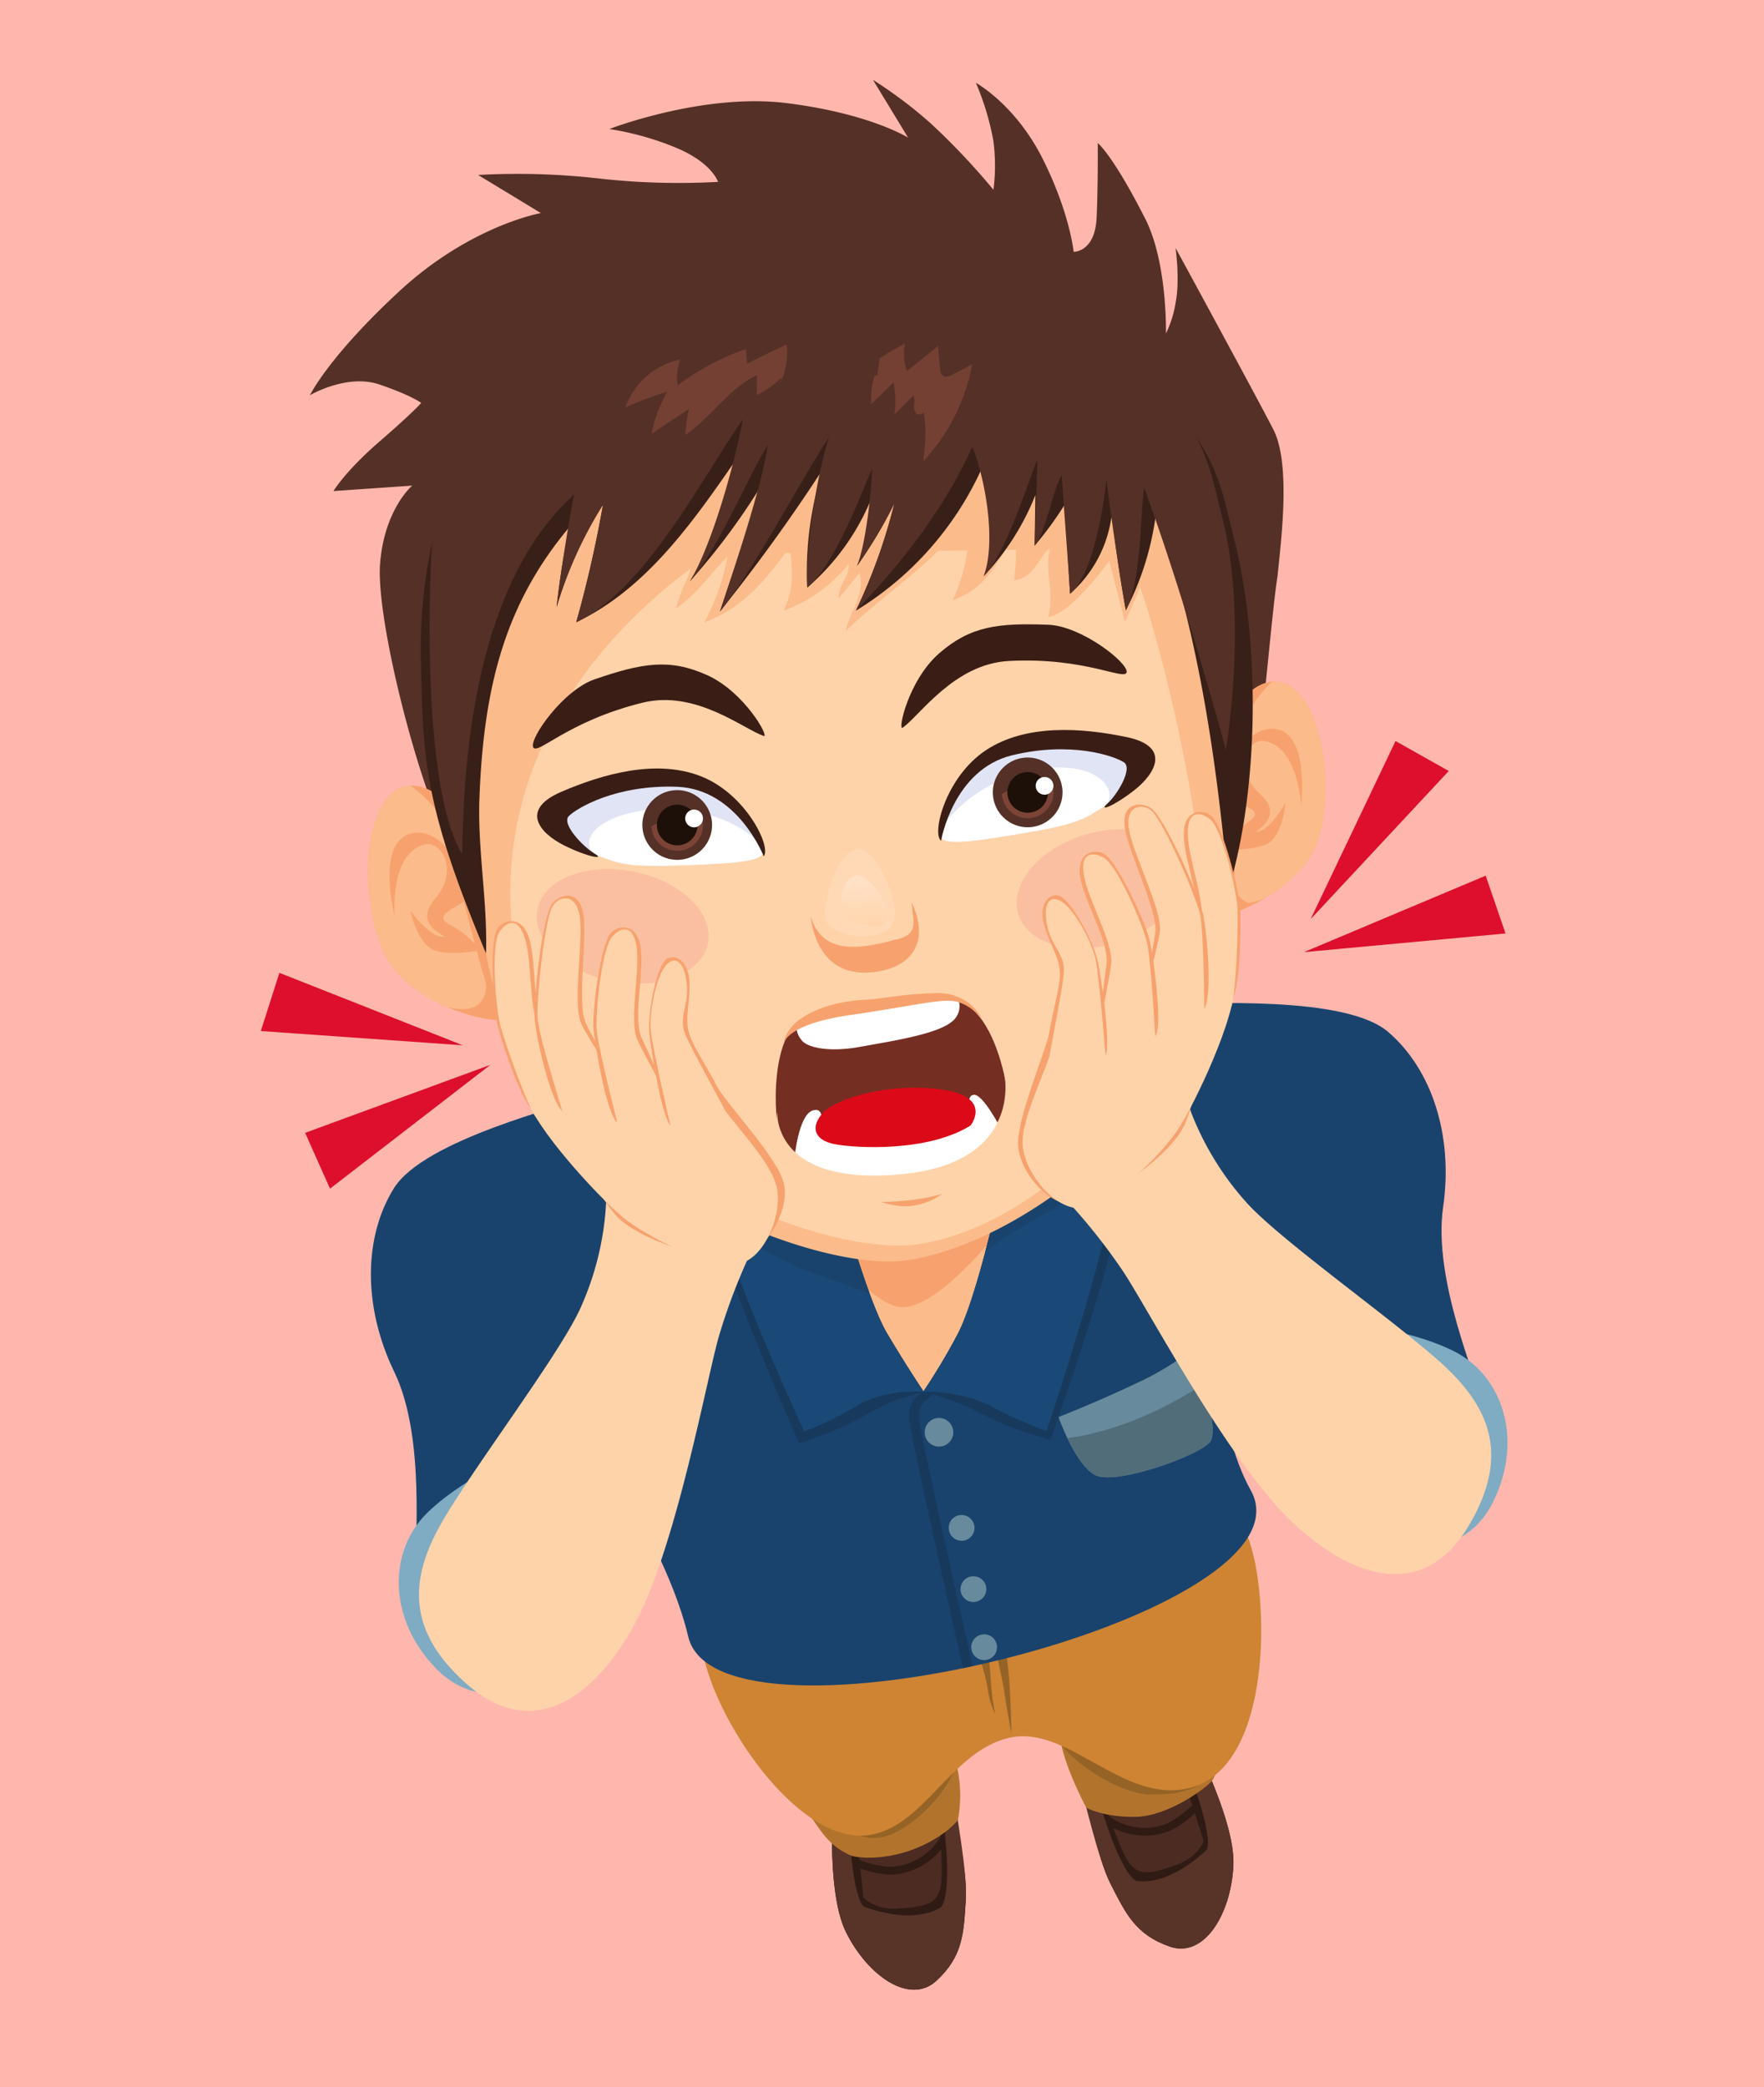 <svg xmlns="http://www.w3.org/2000/svg" xmlns:xlink="http://www.w3.org/1999/xlink" width="399" height="472" viewBox="0 0 399 472">
  <defs>
    <linearGradient id="linear-gradient" x1="-71.918" y1="-10.176" x2="-70.736" y2="-10.176" gradientUnits="objectBoundingBox">
      <stop offset="0.006" stop-color="#f5bd89"/>
      <stop offset="0.423" stop-color="#fac899"/>
      <stop offset="0.92" stop-color="#ffd3a9"/>
    </linearGradient>
    <linearGradient id="linear-gradient-2" x1="-8.01" y1="0.5" x2="-7.01" y2="0.5" xlink:href="#linear-gradient"/>
    <linearGradient id="linear-gradient-3" x1="0.522" y1="1.025" x2="0.473" y2="0.15" gradientUnits="objectBoundingBox">
      <stop offset="0" stop-color="#ffd3a9"/>
      <stop offset="1" stop-color="#ffe1c6"/>
    </linearGradient>
  </defs>
  <g id="Grupo_87742" data-name="Grupo 87742" transform="translate(-601 -29803)">
    <rect id="Rectángulo_33938" data-name="Rectángulo 33938" width="399" height="472" transform="translate(601 29803)" fill="#ffb7ad"/>
    <g id="Grupo_85831" data-name="Grupo 85831" transform="translate(529.905 29787)">
      <g id="Background" transform="translate(130.095 183.57)">
        <g id="Grupo_85818" data-name="Grupo 85818" transform="translate(235.92)">
          <path id="Trazado_108748" data-name="Trazado 108748" d="M881.076,547.181l19.2-40.277,12.045,6.776Z" transform="translate(-879.542 -506.904)" fill="#dd0f2c"/>
          <path id="Trazado_108749" data-name="Trazado 108749" d="M876.226,620.485l41.126-17.3,4.487,13.072Z" transform="translate(-876.226 -572.74)" fill="#dd0f2c"/>
        </g>
        <g id="Grupo_85819" data-name="Grupo 85819" transform="translate(0 52.418)">
          <path id="Trazado_108750" data-name="Trazado 108750" d="M175.79,689.072l-41.5-16.39-4.2,13.167Z" transform="translate(-130.095 -672.682)" fill="#dd0f2c"/>
          <path id="Trazado_108751" data-name="Trazado 108751" d="M203.671,738.5l-41.888,15.367,5.626,12.624Z" transform="translate(-151.764 -717.686)" fill="#dd0f2c"/>
        </g>
      </g>
      <g id="Man" transform="translate(141.202 34.061)">
        <g id="Grupo_85820" data-name="Grupo 85820" transform="translate(105.711 370.408)">
          <path id="Trazado_108752" data-name="Trazado 108752" d="M539.181,1232.607s-2.338,24.6,2.62,34.576,14.459,16.548,20.461,11.024,6.161-10.717,6.643-18.186-2.693-18.6-4.228-26.29-6.871-8.871-6.871-8.871Z" transform="translate(-526.273 -1218.748)" fill="#301b14"/>
          <path id="Trazado_108753" data-name="Trazado 108753" d="M554.619,1250.588a27.193,27.193,0,0,0,6.544,1.51,13.331,13.331,0,0,0,6.892-1.933,13.848,13.848,0,0,0,4.853-4.859,98.658,98.658,0,0,0-1.923-14.752c-1.534-7.691-3.481-6.024-3.481-6.024l-14.69,8.342,1.769,17.71C554.6,1250.584,554.608,1250.584,554.619,1250.588Z" transform="translate(-535.973 -1218.418)" fill="#4b2b22"/>
          <path id="Trazado_108754" data-name="Trazado 108754" d="M573.477,1302.924a15.322,15.322,0,0,1-7.73,2.359,23.052,23.052,0,0,1-6.736-1.39l.655,6.556s2.605,2.868,7.809,2.494c7.952-.572,10.033-1.3,9.916-8.787-.026-1.644-.064-3.16-.115-4.593A15.249,15.249,0,0,1,573.477,1302.924Z" transform="translate(-540.21 -1269.83)" fill="#4b2b22"/>
          <path id="Trazado_108755" data-name="Trazado 108755" d="M568.9,1261.8c.208-3.228-.373-8.521-1.1-13.487-.956-6.522-3.218-20.851-3.218-20.851l-1.879,2.745c.584,6.155,1.193,12.236,1.826,20.653.271,3.6.415,11.882-1.639,12.75-6.275,3.359-14.849.41-17.1-.439-2.384-2.36-3.255-15.619-3.039-17.135.544-8.064-3.3-3.539-3.6-11.413-.221,2.523-2.034,24.927,2.641,34.339,4.958,9.979,14.459,16.548,20.461,11.024S568.423,1269.271,568.9,1261.8Z" transform="translate(-526.272 -1220.528)" fill="#583328"/>
          <path id="Trazado_108756" data-name="Trazado 108756" d="M499.547,1214.7s3.311,7.921,6.975,12.414c2.527,3.1,4.02,6.976,9.458,9.458,1.536.7,7.907,1.245,14.732-1.468s9.67-6.425,9.67-6.425a29.778,29.778,0,0,0,0-11.191,49.476,49.476,0,0,0-3.98-11.957Z" transform="translate(-499.547 -1205.529)" fill="#b2742d"/>
          <path id="Trazado_108757" data-name="Trazado 108757" d="M560.254,1245.294c6.789-1.964,15.268-11,16.382-17.171-.04-.207-5.607,2.643-5.649,2.432-1.534-7.691-3.481-6.024-3.481-6.024l-14.69,8.342,1.171,11.721C555.729,1245.783,558.077,1245.725,560.254,1245.294Z" transform="translate(-535.973 -1218.418)" fill="#966326"/>
        </g>
        <g id="Grupo_85821" data-name="Grupo 85821" transform="translate(169.403 363.721)">
          <path id="Trazado_108758" data-name="Trazado 108758" d="M739.554,1207.736s11.913,21.645,11.328,32.772-6.7,20.929-14.4,18.244-9.911-7.389-13.319-14.051-4.915-18.139-6.561-25.807,2.783-10.87,2.783-10.87Z" transform="translate(-711.412 -1200.352)" fill="#301b14"/>
          <path id="Trazado_108759" data-name="Trazado 108759" d="M745.406,1227.4a27.173,27.173,0,0,1-5.406,3.986,13.328,13.328,0,0,1-7.093.963,13.844,13.844,0,0,1-6.384-2.531,98.709,98.709,0,0,1-4.094-14.3c-1.646-7.668.8-6.911.8-6.911l16.794,1.821,5.41,16.956C745.425,1227.383,745.416,1227.388,745.406,1227.4Z" transform="translate(-715.259 -1200.928)" fill="#4b2b22"/>
          <path id="Trazado_108760" data-name="Trazado 108760" d="M744.624,1278.634a15.32,15.32,0,0,0,8.03-.906,23.067,23.067,0,0,0,5.63-3.951l2,6.277s-1.252,3.667-6.176,5.39c-7.525,2.633-9.726,2.788-12.59-4.126-.629-1.519-1.2-2.925-1.718-4.261A15.247,15.247,0,0,0,744.624,1278.634Z" transform="translate(-727.528 -1245.511)" fill="#4b2b22"/>
          <path id="Trazado_108761" data-name="Trazado 108761" d="M717.224,1245.153c-1.473-2.88-3.041-7.968-4.346-12.815-1.713-6.365-5.328-20.414-5.328-20.414l2.814,1.773c1.909,5.881,3.765,11.7,6.527,19.68,1.181,3.41,4.338,11.069,6.568,11.049,7.093.59,13.791-5.521,15.518-7.194,1.251-3.113-3.216-15.627-4.016-16.933-3.7-7.185,1.618-4.557-1.233-11.9,1.205,2.227,11.767,22.069,11.214,32.563-.587,11.128-6.7,20.929-14.4,18.244S720.633,1251.816,717.224,1245.153Z" transform="translate(-705.474 -1200.804)" fill="#583328"/>
          <path id="Trazado_108762" data-name="Trazado 108762" d="M742.46,1184.382s-.4,6.093-2.635,9.406-.118,6.029-2.956,11.231c-.808,1.482-9.856,8.2-17.2,8.419s-11.426-2.056-11.426-2.056-4.1-7.563-5.575-13.882,9.519-5.782,9.519-5.782Z" transform="translate(-702.044 -1184.382)" fill="#b2742d"/>
          <path id="Trazado_108763" data-name="Trazado 108763" d="M723.139,1224.892c-7.011.894-18.684-6.671-22.156-11.89-.045-.207,7.215,2.718,7.17,2.508-1.646-7.668.8-6.911.8-6.911l16.794,1.821,7.993,11.273C732.616,1223.477,728.031,1225.01,723.139,1224.892Z" transform="translate(-700.982 -1200.928)" fill="#966326"/>
        </g>
        <g id="Grupo_85822" data-name="Grupo 85822" transform="translate(86.81 313.475)">
          <path id="Trazado_108764" data-name="Trazado 108764" d="M560.62,1025.471s-.434,3.752,4.487,16.054,5.983,52.7-13.742,56.865c-14.972,3.164-27.023-14.54-40.283-11.473s-19.338,20.538-32.061,22.035c-16.213,1.907-35.188-27.237-37.311-42.185s-3.841-34.292,2.419-37.386S560.62,1025.471,560.62,1025.471Z" transform="translate(-439.77 -1025.471)" fill="#ce8433"/>
          <path id="Trazado_108765" data-name="Trazado 108765" d="M656.25,1155.776c0,.355,1.419,6.266,1.891,9.576s1.528,8.874,1.528,8.874-.109-6.509-.464-11.475-.946-8.276-.946-8.276Z" transform="translate(-587.801 -1113.686)" fill="#966326"/>
          <path id="Trazado_108766" data-name="Trazado 108766" d="M643,1154.353c0,.355,1.8,5.66,2.276,8.97a17.478,17.478,0,0,0,1.685,5.5,46.878,46.878,0,0,1-1-7.492c-.354-4.965-.946-8.276-.946-8.276Z" transform="translate(-578.739 -1112.712)" fill="#966326"/>
        </g>
        <g id="Grupo_85823" data-name="Grupo 85823" transform="translate(13.786 208.748)">
          <path id="Trazado_108767" data-name="Trazado 108767" d="M350.989,940.535l.206-.635c.3.009.449.016.449.016Z" transform="translate(-306.037 -862.23)" fill="#f7a26e"/>
          <path id="Trazado_108768" data-name="Trazado 108768" d="M368.248,857.839c-6.892-28.823-32.677-52.45-31.21-95.064.481-13.963,16.6-24.212,16.6-24.212s85.941,9.8,92.326,7.24c4.505-1.809,17.883-14.677,30.765-21.522s2.826,72.129,18.713,100.35S375.14,886.662,368.248,857.839Z" transform="translate(-296.456 -714.501)" fill="#19436d"/>
          <path id="Trazado_108769" data-name="Trazado 108769" d="M731.247,941.492a64.416,64.416,0,0,1-13.158,7.937c-8.772,4.177-17.335,7.519-17.335,7.519s3.759,10.861,8.355,13.158,23.392-4.386,25.9-7.519S731.247,941.492,731.247,941.492Z" transform="translate(-545.21 -863.318)" fill="#678a9c"/>
          <path id="Trazado_108770" data-name="Trazado 108770" d="M707.062,978.813c1.536,3.223,3.819,7.11,6.36,8.38,4.6,2.3,23.392-4.386,25.9-7.519,1.381-1.726.1-7.95-1.33-13.194C728.519,972.611,718.072,977.3,707.062,978.813Z" transform="translate(-549.523 -880.406)" fill="#516d7a"/>
          <path id="Trazado_108771" data-name="Trazado 108771" d="M259.507,759.782c-7.454,2.635-38.667,10.246-45.481,21.173s-7.088,26.705.086,41.534,4.483,39.238,4.9,46.452,1.6,21.575,17.308,25.408,32.142-59.018,29.037-77.76S259.507,759.782,259.507,759.782Z" transform="translate(-208.823 -739.064)" fill="#19436d"/>
          <path id="Trazado_108772" data-name="Trazado 108772" d="M260.712,1009.859s-16.291,6.579-25.376,15.351-9.085,24.124,1.879,35.4,26,2.506,26,2.506Z" transform="translate(-222.442 -910.068)" fill="#7fabc3"/>
          <path id="Trazado_108773" data-name="Trazado 108773" d="M779.131,694.327c7.9.262,39.956-1.9,49.75,6.459s14.818,23.32,12.453,39.623,7.569,38.762,9.345,45.766,4.99,21.05-8.833,29.447-48.456-46.565-51.152-65.37S779.131,694.327,779.131,694.327Z" transform="translate(-598.804 -694.257)" fill="#19436d"/>
          <path id="Trazado_108774" data-name="Trazado 108774" d="M892.04,921.044s17.517,1.355,28.826,6.976,15.943,20.256,8.893,34.318-24.034,10.238-24.034,10.238Z" transform="translate(-676.013 -849.336)" fill="#7fabc3"/>
          <path id="Trazado_108775" data-name="Trazado 108775" d="M576.534,840.088s-11.765,36.724-17.906,36.273c-5.6-.41-19.955-23.24-20.586-30.894a93.949,93.949,0,0,1-.18-13.476Z" transform="translate(-433.716 -788.441)" fill="#fcbb8b"/>
          <path id="Trazado_108776" data-name="Trazado 108776" d="M552.894,857.074c-5.062-1.246-11.845-8.857-14.636-13.162-.185-5.235-.1-11.921-.1-11.921l38.93,6.672S561.432,859.288,552.894,857.074Z" transform="translate(-434.011 -788.441)" fill="#f7a26e"/>
          <path id="Trazado_108777" data-name="Trazado 108777" d="M606.087,1034.841c-.484-2.135-11.858-52.345-12.139-56.422-.328-4.752,3.094-5.982,3.236-6.046l2.01.131.157.13-1.326,1.421c-.085.041-2.088,1.045-1.87,4.212.216,3.127,8,38.053,12.09,56.085Z" transform="translate(-472.16 -884.435)" fill="#17395c"/>
          <path id="Trazado_108778" data-name="Trazado 108778" d="M611.45,994.271a3.237,3.237,0,1,1-3.237-3.237A3.237,3.237,0,0,1,611.45,994.271Z" transform="translate(-479.715 -897.195)" fill="#678a9c"/>
          <path id="Trazado_108779" data-name="Trazado 108779" d="M628.009,1063.338a2.914,2.914,0,1,1-2.913-2.914A2.914,2.914,0,0,1,628.009,1063.338Z" transform="translate(-491.481 -944.645)" fill="#678a9c"/>
          <path id="Trazado_108780" data-name="Trazado 108780" d="M636.464,1107.133a2.914,2.914,0,1,1-2.913-2.914A2.913,2.913,0,0,1,636.464,1107.133Z" transform="translate(-497.263 -974.593)" fill="#678a9c"/>
          <path id="Trazado_108781" data-name="Trazado 108781" d="M644.126,1148.681a2.914,2.914,0,1,1-2.913-2.913A2.913,2.913,0,0,1,644.126,1148.681Z" transform="translate(-502.502 -1003.004)" fill="#678a9c"/>
          <path id="Trazado_108782" data-name="Trazado 108782" d="M481.912,806.415s6.324,23.434,10.865,31.1,8.348,13.284,8.348,13.284a43.222,43.222,0,0,0-13.141,5.146,74.619,74.619,0,0,1-15.088,6.429s-19.164-43.166-19.537-52.52A22.51,22.51,0,0,1,458.6,794.53Z" transform="translate(-376.026 -762.825)" fill="#17395c"/>
          <path id="Trazado_108783" data-name="Trazado 108783" d="M485.63,806.415s6.324,23.434,10.865,31.1,8.348,13.284,8.348,13.284-8.358-.933-15.159,3.106a72.629,72.629,0,0,1-11.939,5.82s-18.57-40.138-18.943-49.492a30.136,30.136,0,0,1,3.513-15.7Z" transform="translate(-379.744 -762.825)" fill="#1a4977"/>
          <path id="Trazado_108784" data-name="Trazado 108784" d="M492.539,828.5c-3.568-9.706-6.908-22.081-6.908-22.081L462.315,794.53a30.136,30.136,0,0,0-3.513,15.7c0,.052.008.109.011.163C467.217,820.661,480.368,823.957,492.539,828.5Z" transform="translate(-379.744 -762.825)" fill="#19436d"/>
          <path id="Trazado_108785" data-name="Trazado 108785" d="M621.108,803.062s-5.228,23.7-9.408,31.571a139.09,139.09,0,0,1-7.826,13.086,57.514,57.514,0,0,1,13.471,5.1,74.626,74.626,0,0,0,15.371,5.72s15.431-43.549,15.369-52.911a30.141,30.141,0,0,0-4.239-15.523Z" transform="translate(-478.962 -759.799)" fill="#17395c"/>
          <path id="Trazado_108786" data-name="Trazado 108786" d="M621.108,803.062s-5.228,23.7-9.408,31.571a139.09,139.09,0,0,1-7.826,13.086s8.6-.35,15.578,3.37a88.35,88.35,0,0,0,12.343,5.5s14.59-43.684,14.528-53.045-2.477-13.434-2.477-13.434Z" transform="translate(-478.962 -759.799)" fill="#1a4977"/>
          <path id="Trazado_108787" data-name="Trazado 108787" d="M674.287,790.106,651.55,803.062s-1.317,5.972-3.158,12.915c7.32-5.772,16-9.152,23.391-15.284a43.179,43.179,0,0,0,4.375-4.436A19.738,19.738,0,0,0,674.287,790.106Z" transform="translate(-509.404 -759.799)" fill="#19436d"/>
        </g>
        <g id="Grupo_85824" data-name="Grupo 85824" transform="translate(0 0)">
          <path id="Trazado_108788" data-name="Trazado 108788" d="M361.014,72.068s1.019,7.157.044,12.191a24.808,24.808,0,0,1-2.217,7.154s.373-15.995-4.68-25.936c-7.462-14.686-10.75-17.12-10.75-17.12s.1,8.857-.25,16.8-5.2,7.786-5.2,7.786-.839-8.756-7.007-21.042-15.1-17.175-15.1-17.175a61.928,61.928,0,0,1,3.924,12.946,42.394,42.394,0,0,1,.042,11.242,154.235,154.235,0,0,0-14.354-15.164,100.948,100.948,0,0,0-12.9-9.694l7.947,13.062S291.708,41.6,272.873,39.3s-39.934,5.879-39.934,5.879a65.92,65.92,0,0,1,15.383,4.35c7.873,3.36,9.214,7.6,9.214,7.6a161.489,161.489,0,0,1-27.065-.781,163.413,163.413,0,0,0-27.216-.783l14.206,8.621s-15.9,2.774-31.989,17.643-20.25,23.541-20.25,23.541,8.373-4.93,15.715-2.424,9.443,4.168,9.443,4.168-1.556,1.91-9.395,8.7-10.44,11.23-10.44,11.23l17.812-1.229s-6.261,5.253-7.264,17.536,8.181,48.5,15.122,62.453,4.611,10.7,10.777,13.218c7.537,3.08,1.271,13.435,5.469,14.728,0,0,1.252-20.453-1.521-60.507-1.849-26.65-1.678-39.95-1.678-39.95s57.16-33.365,101.893-28.262,39.012,15.635,39.012,15.635,15.251,20.04,18.508,44.9a107.975,107.975,0,0,1-3.815,45.076s9.1.315,9.294-15.978c1.833-5.623,5.257-8.45,6.037-14.076,1.253-8.17,2.634-26.136,3.884-34.3.826-8.092,3.043-25.4-.923-33.123C379.659,106.306,361.014,72.068,361.014,72.068Z" transform="translate(-165.222 -34.061)" fill="#553026"/>
          <path id="Trazado_108789" data-name="Trazado 108789" d="M229.422,547.742s-9.079-13.08-16.592-7.7-7.653,25.66-2.162,37.02,26.017,16.815,28.745,13.975a3.613,3.613,0,0,0-.051-5.353Z" transform="translate(-193.678 -379.167)" fill="#f7a26e"/>
          <path id="Trazado_108790" data-name="Trazado 108790" d="M223.242,545.636a30.7,30.7,0,0,0-6.809-6.859,6.587,6.587,0,0,0-3.6,1.287c-7.507,5.377-7.653,25.66-2.162,37.02,2.535,5.262,8.315,9.259,14.055,11.749,4.145,1.06,6.3.209,7.3-.831,2.727-2.839.835-6.475.835-6.475Z" transform="translate(-193.678 -379.19)" fill="#fcbb8b"/>
          <path id="Trazado_108791" data-name="Trazado 108791" d="M236.039,593.4c-3.819-1.869-.661-3.165,2.491-5.093s-2.739-17.443-11.229-15.746-4,18.728-4,18.728-1.229-14.247,6.876-16.217c3.447-.84,7.911,5.642,2.223,12.335s4.616,8.835,1.541,8.546-7.123-5.9-7.123-5.9,1.656,7.844,5.685,9.065,10.242-.089,10.242-.089A22.068,22.068,0,0,0,236.039,593.4Z" transform="translate(-204.126 -402.201)" fill="#f7a26e"/>
          <path id="Trazado_108792" data-name="Trazado 108792" d="M820.733,465.12c-7.87-4.19-14.886,9.475-14.886,9.475l-4.686,37.553a3.488,3.488,0,0,0,.631,5.128c2.971,2.37,21.917-5.46,25.717-17.022S828.6,469.309,820.733,465.12Z" transform="translate(-599.487 -328.277)" fill="#f7a26e"/>
          <path id="Trazado_108793" data-name="Trazado 108793" d="M838.164,465.122a6.344,6.344,0,0,0-3.606-.774,29.609,29.609,0,0,0-5.643,7.428L826,508.051a5.058,5.058,0,0,0,1.817,5.537c1.087.867,1.343,1.234,5.173-.306,5.173-3.113,10.193-7.67,11.948-13.026C848.749,488.693,846.03,469.311,838.164,465.122Z" transform="translate(-616.919 -328.279)" fill="#fcbb8b"/>
          <path id="Trazado_108794" data-name="Trazado 108794" d="M829.965,498.091c-8.334-.542-12,15.042-8.737,16.49s6.445,2.28,3.032,4.552a21.271,21.271,0,0,0-5.7,6.243s6.109.464,9.806-1.216,4.285-9.394,4.285-9.394-3.164,5.871-6.063,6.545,6.671-2.689.389-8.369-2.846-12.448.554-12.082c8,.853,8.642,14.639,8.642,14.639S838.3,498.632,829.965,498.091Z" transform="translate(-611.982 -351.359)" fill="#f7a26e"/>
          <path id="Trazado_108795" data-name="Trazado 108795" d="M387.9,249.415c-11.689-1.96-23.492-1.357-35.167.439a211.1,211.1,0,0,0-34.357,8.355,217.733,217.733,0,0,0-31.882,13.36,51.545,51.545,0,0,0-12.316,9.19c-2.16,2.1-4.316,4.227-6.67,6.1a80.632,80.632,0,0,0-4.54,32.5c1.337,18.762,3.942,33.95,9.18,60.685,8.512,43.448,71.8,70.707,94.818,67.372,24.874-3.6,65.521-32.068,71.626-72.936,2.619-17.514.741-33.53-.739-54.192-2.074-28.98-19.725-52.31-37.25-67.921A122.378,122.378,0,0,0,387.9,249.415Z" transform="translate(-231.924 -180.49)" fill="#fcbb8b"/>
          <path id="Trazado_108796" data-name="Trazado 108796" d="M447.551,369.471s-93.459.748-94.3,1.566c-2.16,2.1-52.633,32.582-43.657,89.814,6.86,43.74,68.078,69.209,91.093,65.873,24.874-3.6,57.932-31.171,64.037-72.04C467.344,437.171,454.1,381.978,447.551,369.471Z" transform="translate(-263.214 -263.417)" fill="#ffd3a9"/>
          <path id="Trazado_108797" data-name="Trazado 108797" d="M587.812,446.18c-2.544,2.8-6.394,23.02-1.175,16.17,5.026-6.6,16.7-20.531,24.594-24.515a106.745,106.745,0,0,1,10.874-5.014S596.436,436.694,587.812,446.18Z" transform="translate(-451.615 -306.737)" fill="url(#linear-gradient)"/>
          <path id="Trazado_108798" data-name="Trazado 108798" d="M397.585,475.31c3.243,1.947,12.761,20.2,5.788,15.144-6.715-4.868-21.908-14.844-30.619-16.382a106.705,106.705,0,0,0-11.858-1.665S386.591,468.714,397.585,475.31Z" transform="translate(-299.026 -333.101)" fill="url(#linear-gradient-2)"/>
          <path id="Trazado_108799" data-name="Trazado 108799" d="M541.727,584.133c-5.765,0-9.212,14.393-7.485,16.7s9.212,4.894,13.818,1.439S545.181,584.133,541.727,584.133Z" transform="translate(-417.256 -410.205)" fill="#ffd9b5"/>
          <path id="Trazado_108800" data-name="Trazado 108800" d="M548.635,602.978c-3.455.963-5.843,10.343,3.317,11.4C561.2,615.441,552.09,602.014,548.635,602.978Z" transform="translate(-425.297 -423.057)" fill="url(#linear-gradient-3)"/>
          <path id="Trazado_108801" data-name="Trazado 108801" d="M387.9,249.415c-11.689-1.96-23.492-1.357-35.167.439a211.1,211.1,0,0,0-34.357,8.355,217.733,217.733,0,0,0-31.882,13.36,51.545,51.545,0,0,0-12.316,9.19c-2.16,2.1-4.316,4.227-6.67,6.1a80.632,80.632,0,0,0-4.54,32.5c1.264,17.734,3.662,32.279,8.344,56.4,3.778-27.333.869-55.756,14.895-81.081.386,3.74-.722,7.634.412,11.3a54.3,54.3,0,0,0,5.187-15.654,39.274,39.274,0,0,1-1.371,16.016c10.086-4.82,22.493-9.125,28.3-18.8-.285,4.565-2.968,7.866-4,12.509,4.928-3.533,7.532-7.582,11.635-11.785a49.849,49.849,0,0,1-5.264,14.906c8.745-3.171,14.111-9.772,19.4-17.121.542,5.236,1,9.724-1.524,14.52a33.472,33.472,0,0,0,14.781-10.6c.309,2.992-2.529,4.8-2.22,7.789,1.342-1.65,3.354-4.126,4.7-5.777,1.289,5.159-2.143,8.537-3.175,13.179,9.622-9.309,21.051-15.781,28.2-27.1-.053,6.81-.854,13.7-3.977,20.066,7.326-2.269,11.118-9.464,14.241-15.834a58.109,58.109,0,0,1-.338,11.374c4.488-.463,5.521-5.105,8.281-7.658-1.7,5.468,1.082,10.472-.623,15.94,5.237-.541,13.842-12.65,13.842-12.65l3.561,13.744s3.826-7.822,4.858-12.464c14.131,19.708,12.78,46.45,14.426,69.715.719,14.29-3.29,30.555-7.406,42.2-.13.347-.251.7-.368,1.05a77.381,77.381,0,0,0,10.838-29.061c2.619-17.514.741-33.53-.739-54.192-2.074-28.98-19.725-52.31-37.25-67.921A122.378,122.378,0,0,0,387.9,249.415Z" transform="translate(-231.924 -180.49)" fill="#fcbb8b"/>
          <path id="Trazado_108802" data-name="Trazado 108802" d="M686.549,571.078c-10.36,2.978-17.317,10.916-15.545,17.728s11.6,9.923,21.955,6.945,17.317-10.917,15.547-17.728S696.9,568.1,686.549,571.078Z" transform="translate(-510.892 -400.505)" fill="#fabfa1"/>
          <path id="Trazado_108803" data-name="Trazado 108803" d="M348.182,598.764c-10.71-1.688-19.973,2.589-20.681,9.557s7.4,13.978,18.118,15.665,19.976-2.59,20.685-9.557S358.9,600.451,348.182,598.764Z" transform="translate(-276.16 -419.958)" fill="#fabfa1"/>
          <path id="Trazado_108804" data-name="Trazado 108804" d="M523.507,625.326s.734,13.132,12.651,12.7c9.546-.346,14.716-6.375,10.131-15.948.4,4.584,1.618,7.146-3.1,8.367C536.408,632.2,526.292,634.934,523.507,625.326Z" transform="translate(-410.22 -436.151)" fill="#f7a26e"/>
        </g>
        <g id="Grupo_85825" data-name="Grupo 85825" transform="translate(25.076 36.383)">
          <path id="Trazado_108805" data-name="Trazado 108805" d="M419.885,218.811c-7.116-10.492-21.946-14.963-33.012-21.146-6.429-3.593-13.033-7-20.114-9.029-10.9-3.128-22.493-2.878-33.743-1.466-17.889,2.246-35.661,7.5-50.67,17.485s-30.684,18.964-34.918,36.488a114.184,114.184,0,0,0-2.876,28.355c.452,22.256.753,32.823,14.723,66.1.381-11.545-1.912-23.354-1.493-34.9.93-25.541,5.869-44.191,20.322-61.471q-1.868,8.963-2.864,18.078a93.492,93.492,0,0,1,10.5-23.174,270.543,270.543,0,0,1-6.051,26.584c15.595-7.407,26.108-22.235,35.913-36.445a79.253,79.253,0,0,1-10.163,27.137,150.985,150.985,0,0,0,16.444-22.148q-4.848,14.52-9.7,29.039,12.424-15.485,23.265-32.157a76.384,76.384,0,0,0-3.516,26.748,52.977,52.977,0,0,0,14.232-19.487,38.771,38.771,0,0,1-2.981,14.582,102.167,102.167,0,0,0,8.463-14.177,126.7,126.7,0,0,1-8.705,24.291,72.8,72.8,0,0,0,28.516-32.247,35.289,35.289,0,0,1,.417,24.425,57.4,57.4,0,0,0,11.661-18.32q-.085,5.726-.17,11.45a76.1,76.1,0,0,0,6.835-9.349q.586,10.116,1.175,20.231a28.261,28.261,0,0,0,9.454-18.061q1.209,10.941,3.167,21.781a65,65,0,0,0,6.794-21.688c9.694,26.51,13.894,56.745,16.413,84.859,6.99-22.718,7.17-55.952,1.362-79C426.2,232.779,425.328,226.838,419.885,218.811Z" transform="translate(-244.527 -174.456)" fill="#382018"/>
          <path id="Trazado_108806" data-name="Trazado 108806" d="M421.575,189.229c-7.116-10.492-42.961-41.678-84.456-40.04-40.432,1.6-80.175,38.438-84.408,55.963-2.178,9.023-4.526,66.451,5.441,82.65.381-11.546.265-58.859,25.354-81.293-1.245,5.975-3.315,19.4-3.977,25.47a93.492,93.492,0,0,1,10.5-23.174,270.533,270.533,0,0,1-6.051,26.584c15.595-7.407,27.843-31.648,37.648-45.857-1.681,9.568-6.881,28.231-11.9,36.549,6.141-6.86,12.738-22.841,17.528-30.706-1.084,8.558-7.549,27.918-10.78,37.6,8.283-10.323,17.44-28.311,24.653-39.408-2.745,8.612-5.331,24.968-4.9,34,6.159-5.286,11.467-19.4,14.627-26.875-.039,4.991-1.454,17.363-3.376,21.97a102.166,102.166,0,0,0,8.463-14.177,126.7,126.7,0,0,1-8.705,24.291c10.785-11.09,20.375-23.782,26.339-37.075,3.041,7.742,5.369,21.412,2.594,29.253,5.005-5.291,9.443-19.651,12.117-26.426-.057,3.817-.569,15.739-.626,19.555,2.512-2.936,4.1-12.683,6.138-15.967.393,6.743,1.48,20.106,1.872,26.849,5.252-4.562,7.481-19.052,8.236-25.965.808,7.293,3.081,22.465,4.385,29.686,3.515-6.755,3.162-20.215,4.129-27.768,9.693,26.511,18.488,59.29,18.488,59.29s5.059-29.19-.749-52.239C427.79,202.563,427.018,197.254,421.575,189.229Z" transform="translate(-248.816 -149.126)" fill="#553026"/>
          <path id="Trazado_108807" data-name="Trazado 108807" d="M418.13,224.323a58.34,58.34,0,0,0-15.419,8.2,10.753,10.753,0,0,1,.638-5.831,16.786,16.786,0,0,0-12.459,10.843,79.325,79.325,0,0,1,9.408-3.526,34.99,34.99,0,0,0-3.521,9.5l8.507-5.619a38.955,38.955,0,0,0-.856,5.894c5.866-3.94,9.806-10.531,16.2-13.532q-.024,2.259-.047,4.518a22.08,22.08,0,0,0,5.616-3.959,5.746,5.746,0,0,1-.862,2.244,15.506,15.506,0,0,0,2.04-9.744q-4.532,2.052-8.954,4.338Q418.277,225.988,418.13,224.323Z" transform="translate(-344.611 -199.856)" fill="#734033"/>
          <path id="Trazado_108808" data-name="Trazado 108808" d="M583.173,230.077c-.738-.274-.917-1.219-.982-2q-.2-2.451-.407-4.9l-7.008,5.68a11.22,11.22,0,0,1-.466-6.207q-2.944,1.521-5.733,3.318l-.575,3.9-.5.052q.141-.517.281-1.034a16.189,16.189,0,0,0-1.1,7.436l5.015-4.86a21.038,21.038,0,0,1,.169,7.279l4.353-4.355a3.965,3.965,0,0,1,.139,2.059,2.44,2.44,0,0,0,.476,1.965c.5.489,1.573.306,1.618-.389.816,3.674.4,7.5-.021,11.238a43.545,43.545,0,0,0,11.059-21.9l-4.672,2.395A2.128,2.128,0,0,1,583.173,230.077Z" transform="translate(-464.779 -199.399)" fill="#734033"/>
        </g>
        <g id="Grupo_85826" data-name="Grupo 85826" transform="translate(133.775 123.116)">
          <path id="Trazado_108809" data-name="Trazado 108809" d="M635.632,509.107c-15.3,3.119-19.806,17.538-19.621,20.217s8.046,1.363,19.707-.6,13.11-3.221,17.042-5.675,9.184-9.872,7.265-11.662S643.095,507.586,635.632,509.107Z" transform="translate(-607.247 -481.65)" fill="#e1e4f4"/>
          <path id="Trazado_108810" data-name="Trazado 108810" d="M641.106,525.878c-15.577,1.056-25.274,12.557-25.089,15.237s8.046,1.363,19.707-.6,13.11-3.221,17.042-5.675S653.428,525.043,641.106,525.878Z" transform="translate(-607.253 -493.441)" fill="#fff"/>
          <path id="Trazado_108811" data-name="Trazado 108811" d="M661.072,518.736a7.88,7.88,0,1,0,8.408,7.312A7.881,7.881,0,0,0,661.072,518.736Z" transform="translate(-633.05 -488.589)" fill="#553026"/>
          <path id="Trazado_108812" data-name="Trazado 108812" d="M671,533.782a24.958,24.958,0,0,0-10.759,3.462c0,.02,0,.04,0,.061A5.837,5.837,0,1,0,671,533.782Z" transform="translate(-637.496 -498.891)" fill="#7b4437"/>
          <path id="Trazado_108813" data-name="Trazado 108813" d="M668.387,529.093a4.6,4.6,0,1,0,4.912,4.271A4.6,4.6,0,0,0,668.387,529.093Z" transform="translate(-640.137 -495.676)" fill="#1d1008"/>
          <path id="Trazado_108814" data-name="Trazado 108814" d="M686.259,532.615a2.005,2.005,0,1,0,2.14,1.861A2,2,0,0,0,686.259,532.615Z" transform="translate(-654.01 -498.089)" fill="#fff"/>
          <path id="Trazado_108815" data-name="Trazado 108815" d="M657.267,500.608c-10.148-2.114-22.78-3.028-31.849,2.989S613.137,522.405,615.3,524.05c0,0,2.725-16.09,16.091-19.33s23.094.185,25.243,1.575-1.55,7.423-3.721,9.37,1.589.524,6.208-3.132S667.416,502.721,657.267,500.608Z" transform="translate(-606.322 -475.108)" fill="#3a1e16"/>
          <path id="Trazado_108816" data-name="Trazado 108816" d="M596.9,429.951c7.05-6.12,13.309-6.849,24.635-6.417,7.516.287,18,8.547,17.727,10.689s-9.183-3.4-26.621-2.5c-12.351.643-20.06,12.237-24.028,15.09C587.368,447.711,589.848,436.072,596.9,429.951Z" transform="translate(-588.304 -423.433)" fill="#3a1e16"/>
        </g>
        <g id="Grupo_85827" data-name="Grupo 85827" transform="translate(50.42 132.209)">
          <path id="Trazado_108817" data-name="Trazado 108817" d="M364.893,535.038c-7.615.006-21.921,4.98-23.442,7.118s5.11,8.353,9.454,9.969,6.017,2.555,17.835,2.145,19.781-.695,19.428-3.357S380.506,535.028,364.893,535.038Z" transform="translate(-335.997 -508.842)" fill="#e1e4f4"/>
          <path id="Trazado_108818" data-name="Trazado 108818" d="M377.459,555.654c-13.367,1.88-14.746,8.715-10.4,10.331s6.017,2.555,17.835,2.145,19.781-.695,19.428-3.357S392.92,553.48,377.459,555.654Z" transform="translate(-352.15 -522.702)" fill="#fff"/>
          <path id="Trazado_108819" data-name="Trazado 108819" d="M410.356,542.053a7.88,7.88,0,1,0,8.409,7.313A7.882,7.882,0,0,0,410.356,542.053Z" transform="translate(-378.253 -513.626)" fill="#553026"/>
          <path id="Trazado_108820" data-name="Trazado 108820" d="M420.286,557.1a24.951,24.951,0,0,0-10.758,3.462c0,.021,0,.04,0,.061a5.837,5.837,0,1,0,10.757-3.523Z" transform="translate(-382.701 -523.929)" fill="#7b4437"/>
          <path id="Trazado_108821" data-name="Trazado 108821" d="M417.671,552.411a4.6,4.6,0,1,0,4.911,4.271A4.6,4.6,0,0,0,417.671,552.411Z" transform="translate(-385.341 -520.714)" fill="#1d1008"/>
          <path id="Trazado_108822" data-name="Trazado 108822" d="M435.544,555.932a2.006,2.006,0,1,0,2.14,1.861A2,2,0,0,0,435.544,555.932Z" transform="translate(-399.215 -523.127)" fill="#fff"/>
          <path id="Trazado_108823" data-name="Trazado 108823" d="M364.082,454.578c-8.516-3.827-14.719-2.72-25.439.96-7.114,2.443-14.77,13.375-13.891,15.347s7.811-5.907,24.77-10.067c12.012-2.947,22.737,5.932,27.359,7.519C378.33,468.834,372.6,458.406,364.082,454.578Z" transform="translate(-324.683 -452.191)" fill="#3a1e16"/>
          <path id="Trazado_108824" data-name="Trazado 108824" d="M364.984,528.386c-10.091-4.078-22.282-.651-31.8,3.454s-4.686,9.4.571,12.054,9.544,3.4,7.024,1.928-7.664-6.747-5.838-8.539,10.671-7.1,24.416-6.6S378.991,546.4,378.991,546.4C380.785,544.351,375.076,532.464,364.984,528.386Z" transform="translate(-326.78 -503.04)" fill="#3a1e16"/>
        </g>
        <g id="Grupo_85828" data-name="Grupo 85828" transform="translate(105.354 206.511)">
          <path id="Trazado_108825" data-name="Trazado 108825" d="M542.914,818.724s9.507,7.053,17.093,5.836,10.148-6.754,10.148-6.754Z" transform="translate(-528.845 -776.504)" fill="#f7a26e"/>
          <path id="Trazado_108826" data-name="Trazado 108826" d="M521.548,690.726c6.084-1.248,13.435-1.983,19.062.316s8.842,12.044,9.95,18.642c1.058,6.3-6.742,18.212-15.564,20.552-14.55,3.859-33.138,4.418-35.54-7.4s-.474-24.757,4.144-27.248S510.8,692.93,521.548,690.726Z" transform="translate(-498.419 -688.8)" fill="#752e22"/>
          <path id="Trazado_108827" data-name="Trazado 108827" d="M548.418,694.561c-3.507,2.855-13.344,4.345-20.845,5.7s-12.159-.045-13.175-1.56a4.592,4.592,0,0,1-.988-4.131,4.506,4.506,0,0,1,.383-.24c5.013-2.69,6.763-.553,18.362-3.05,5.864-1.262,11.883-3.608,17.386-2.454A4.414,4.414,0,0,1,548.418,694.561Z" transform="translate(-508.573 -688.095)" fill="#fff"/>
          <path id="Trazado_108828" data-name="Trazado 108828" d="M558.58,767.992s-4.33-8.529-6.447-8.073.8,3.414-5.061,6.194-22.017,3.665-26.234,2.336-1.859-5.685-4.855-5.061-4.195,8.663-4.4,11.891,15.96,10.761,27.977,7.6S557.886,770.6,558.58,767.992Z" transform="translate(-507.418 -736.908)" fill="#fff"/>
          <path id="Trazado_108829" data-name="Trazado 108829" d="M550.455,744.161s4.812,20.6-23.944,23.005-27.363-14.255-27.363-14.255-4.37,23.063,28.384,20.223S550.455,744.161,550.455,744.161Z" transform="translate(-498.785 -726.144)" fill="#ffd3a9"/>
          <path id="Trazado_108830" data-name="Trazado 108830" d="M561.964,763.389s5.218-6.511-6.607-8.15-23.915,2.074-26.8,5.293-1.979,6.2,2.753,7.091S552.3,769.436,561.964,763.389Z" transform="translate(-517.898 -733.445)" fill="#dc0a18"/>
          <path id="Trazado_108831" data-name="Trazado 108831" d="M504.139,698.588s.358-4.332,15.146-6.463,20.5-3.807,23.986-3.019a10.64,10.64,0,0,1,5.685,3.989s-2.469-6.116-10.432-5.91-12.19,1.36-16.151,1.521-9.654,1.185-13.909,3.947S504.139,698.588,504.139,698.588Z" transform="translate(-502.33 -687.181)" fill="#f7a26e"/>
        </g>
        <g id="Grupo_85829" data-name="Grupo 85829" transform="translate(24.658 184.47)">
          <path id="Trazado_108832" data-name="Trazado 108832" d="M279.691,843.424c-4.639,10.206-23,34.388-30.7,47.307s-9.242,25,5.013,37.595,28,4.243,37.608-12.847,16.593-55.821,19.411-65.684a134.432,134.432,0,0,1,7.152-18.852L285.33,811.364S287.523,826.193,279.691,843.424Z" transform="translate(-243.208 -750.058)" fill="#ffd3a9"/>
          <path id="Trazado_108833" data-name="Trazado 108833" d="M385.94,751.915c2.611,4.7,14,16.48,15.524,22.409s-3.747,15.333-9.676,16.856-23.288-3.76-28.3-9.5c-4.891-5.6-7.274-12.569-9.4-19.842S385.94,751.915,385.94,751.915Z" transform="translate(-318.964 -709.406)" fill="#f7a26e"/>
          <path id="Trazado_108834" data-name="Trazado 108834" d="M362.884,755.318c2.819,4.7,11.7,13.355,13.228,19.284s-2.28,16.128-8.21,17.651-20.874-5.787-26.585-10.553-19.761-20.023-21.885-27.3S362.884,755.318,362.884,755.318Z" transform="translate(-295.281 -709.05)" fill="#ffd3a9"/>
          <path id="Trazado_108835" data-name="Trazado 108835" d="M305.277,678.7c-2.52-1.161-7.164-15.033-8.22-19.087s-2.025-19.179-.141-22.182c1.3-2.066,5.506-3.282,7.208,2.143s.706,16.172,3.388,20.187,8.408,12.382,9.661,15.712S307.8,679.861,305.277,678.7Z" transform="translate(-279.202 -629.925)" fill="#f7a26e"/>
          <path id="Trazado_108836" data-name="Trazado 108836" d="M306.443,680.577c-1.816-2.6-6.767-16.414-7.823-20.467s-2.122-18-.239-21c1.3-2.066,4.122-4.015,5.825,1.409s.8,16.791,3.485,20.806,9.256,11.72,10.509,15.05S308.259,683.175,306.443,680.577Z" transform="translate(-280.229 -630.827)" fill="#ffd3a9"/>
          <path id="Trazado_108837" data-name="Trazado 108837" d="M332.2,666.218c-2.744-2.37-5.823-16.261-6.237-20.429s1.651-24.117,4.087-26.692c2.121-2.243,6.086-2.853,6.925,2.77s-1.5,20.054.522,24.437,8.184,14.367,8.9,17.851S334.94,668.588,332.2,666.218Z" transform="translate(-299.758 -617.475)" fill="#f7a26e"/>
          <path id="Trazado_108838" data-name="Trazado 108838" d="M333.647,667.541s-5.149-16.477-5.563-20.646,1.538-22.638,3.342-25.69c1.358-2.3,5.323-3.221,6.162,2.4s-1.712,19.74.313,24.123,9.228,14.263,9.948,17.747S337.82,673.769,333.647,667.541Z" transform="translate(-301.208 -618.798)" fill="#ffd3a9"/>
          <path id="Trazado_108839" data-name="Trazado 108839" d="M373.385,684.278c-2.309-1.539-4.924-16.69-5.337-20.859s1.537-19.256,3.864-21.93c1.6-1.839,5.949-2.386,6.788,3.237s-1.816,16.085.209,20.468,6.381,13.538,7.1,17.022S375.694,685.817,373.385,684.278Z" transform="translate(-328.536 -633.024)" fill="#f7a26e"/>
          <path id="Trazado_108840" data-name="Trazado 108840" d="M374.941,685.255s-4.193-16.377-4.606-20.545,1.119-18.734,3.446-21.408c1.6-1.839,4.7-3.325,5.535,2.3s-1.816,16.712.209,21.095,7.321,13.016,8.041,16.5S379.113,691.483,374.941,685.255Z" transform="translate(-330.092 -634.001)" fill="#ffd3a9"/>
          <path id="Trazado_108841" data-name="Trazado 108841" d="M412.679,699.6c-1.932-1.891-4.368-16.686-4.782-20.854s1.239-13.5,3.372-16.333c1.491-1.979,5.489-.912,5.709,4.769.209,5.4-1.538,8.705.487,13.089s6.347,10.406,7.066,13.889S414.611,701.488,412.679,699.6Z" transform="translate(-355.78 -647.575)" fill="#f7a26e"/>
          <path id="Trazado_108842" data-name="Trazado 108842" d="M413.413,701.256s-4.025-17.25-4.438-21.419,1.1-11.789,3.237-14.62c1.491-1.979,3.965-2.281,4.8,3.342s-2.13,8.044-.1,12.427,6.025,11.491,8.635,16.4C427.217,700.526,417.586,707.484,413.413,701.256Z" transform="translate(-356.514 -649.233)" fill="#ffd3a9"/>
        </g>
        <g id="Grupo_85830" data-name="Grupo 85830" transform="translate(160.166 163.892)">
          <path id="Trazado_108843" data-name="Trazado 108843" d="M747.853,774.723c7.5,8.33,32.3,25.843,43.548,35.834s16.356,21.044,6.568,37.354-25.41,12.5-39.732-.9-32.667-48.21-38.33-56.762A134.421,134.421,0,0,0,707.4,774.438l25.4-28.578S735.185,760.66,747.853,774.723Z" transform="translate(-696.133 -684.688)" fill="#ffd3a9"/>
          <path id="Trazado_108844" data-name="Trazado 108844" d="M679.068,705.378c-1.071,5.268-7.623,20.149-7.286,26.262s6.906,13.843,13.019,13.506,21.61-11.182,24.655-18.17c2.972-6.819,3.142-14.178,2.972-21.753S679.068,705.378,679.068,705.378Z" transform="translate(-671.769 -654.625)" fill="#f7a26e"/>
          <path id="Trazado_108845" data-name="Trazado 108845" d="M681.835,691.109c-1.27,5.331-7.127,16.265-6.791,22.378s7.041,14.687,13.154,14.35,18.154-11.817,22.161-18.084,12.8-25.053,12.626-32.629S681.835,691.109,681.835,691.109Z" transform="translate(-674 -636.582)" fill="#ffd3a9"/>
          <path id="Trazado_108846" data-name="Trazado 108846" d="M797.518,600.327c2.052-1.868,2.293-16.494,2.077-20.678s-3.859-18.9-6.56-21.19c-1.858-1.579-6.24-1.467-6.226,4.219s4.208,15.631,2.863,20.268-4.279,14.343-4.468,17.895S795.467,602.2,797.518,600.327Z" transform="translate(-749.335 -555.946)" fill="#f7a26e"/>
          <path id="Trazado_108847" data-name="Trazado 108847" d="M797.681,602.406c.947-3.025,1.5-17.691,1.281-21.874s-3.409-17.8-6.11-20.092c-1.858-1.579-5.142-2.584-5.128,3.1s4.3,16.251,2.956,20.888-5.286,13.967-5.476,17.519S796.733,605.431,797.681,602.406Z" transform="translate(-749.335 -557.053)" fill="#ffd3a9"/>
          <path id="Trazado_108848" data-name="Trazado 108848" d="M765.864,598.667c1.9-3.088.644-17.26-.22-21.359s-8.853-22.494-11.953-24.214c-2.7-1.5-6.663-.883-5.766,4.731s7.486,18.665,6.878,23.455-3.466,16.167-3.1,19.706S763.964,601.754,765.864,598.667Z" transform="translate(-723.757 -552.394)" fill="#f7a26e"/>
          <path id="Trazado_108849" data-name="Trazado 108849" d="M767.864,599.671s-.064-17.263-.927-21.362-8.3-21.118-10.94-23.483c-1.988-1.781-6.047-1.465-5.149,4.149s7.59,18.3,6.982,23.093-4.493,16.383-4.128,19.922S765.765,606.867,767.864,599.671Z" transform="translate(-725.756 -553.398)" fill="#ffd3a9"/>
          <path id="Trazado_108850" data-name="Trazado 108850" d="M732.882,627.835c1.737-2.164-.343-17.4-1.207-21.5s-7.277-17.894-10.3-19.741c-2.081-1.271-6.392-.479-5.494,5.135s6.586,14.787,5.979,19.577-2,14.833-1.632,18.372S731.145,630,732.882,627.835Z" transform="translate(-701.848 -575.424)" fill="#f7a26e"/>
          <path id="Trazado_108851" data-name="Trazado 108851" d="M734.694,629.127s-.946-16.878-1.81-20.977-6.721-17.523-9.747-19.37c-2.081-1.271-5.481-1.753-4.583,3.861s6.776,15.384,6.168,20.174-3.052,14.619-2.686,18.157S732.6,636.324,734.694,629.127Z" transform="translate(-703.66 -576.715)" fill="#ffd3a9"/>
          <path id="Trazado_108852" data-name="Trazado 108852" d="M703.5,653.46c1.271-2.386-.871-17.226-1.735-21.325s-5.256-12.5-8.145-14.554c-2.019-1.437-5.508.787-4,6.269,1.43,5.207,4.093,7.836,3.486,12.625s-2.91,11.836-2.545,15.374S702.23,655.845,703.5,653.46Z" transform="translate(-683.724 -596.678)" fill="#f7a26e"/>
          <path id="Trazado_108853" data-name="Trazado 108853" d="M705.135,655.386s-1.369-17.661-2.233-21.76-4.611-10.906-7.5-12.961c-2.019-1.437-4.469-.978-3.571,4.636s4.458,7.026,3.85,11.816-2.133,12.428-3.141,17.895C691.9,658.51,703.036,662.583,705.135,655.386Z" transform="translate(-685.357 -598.604)" fill="#ffd3a9"/>
        </g>
      </g>
    </g>
  </g>
</svg>
